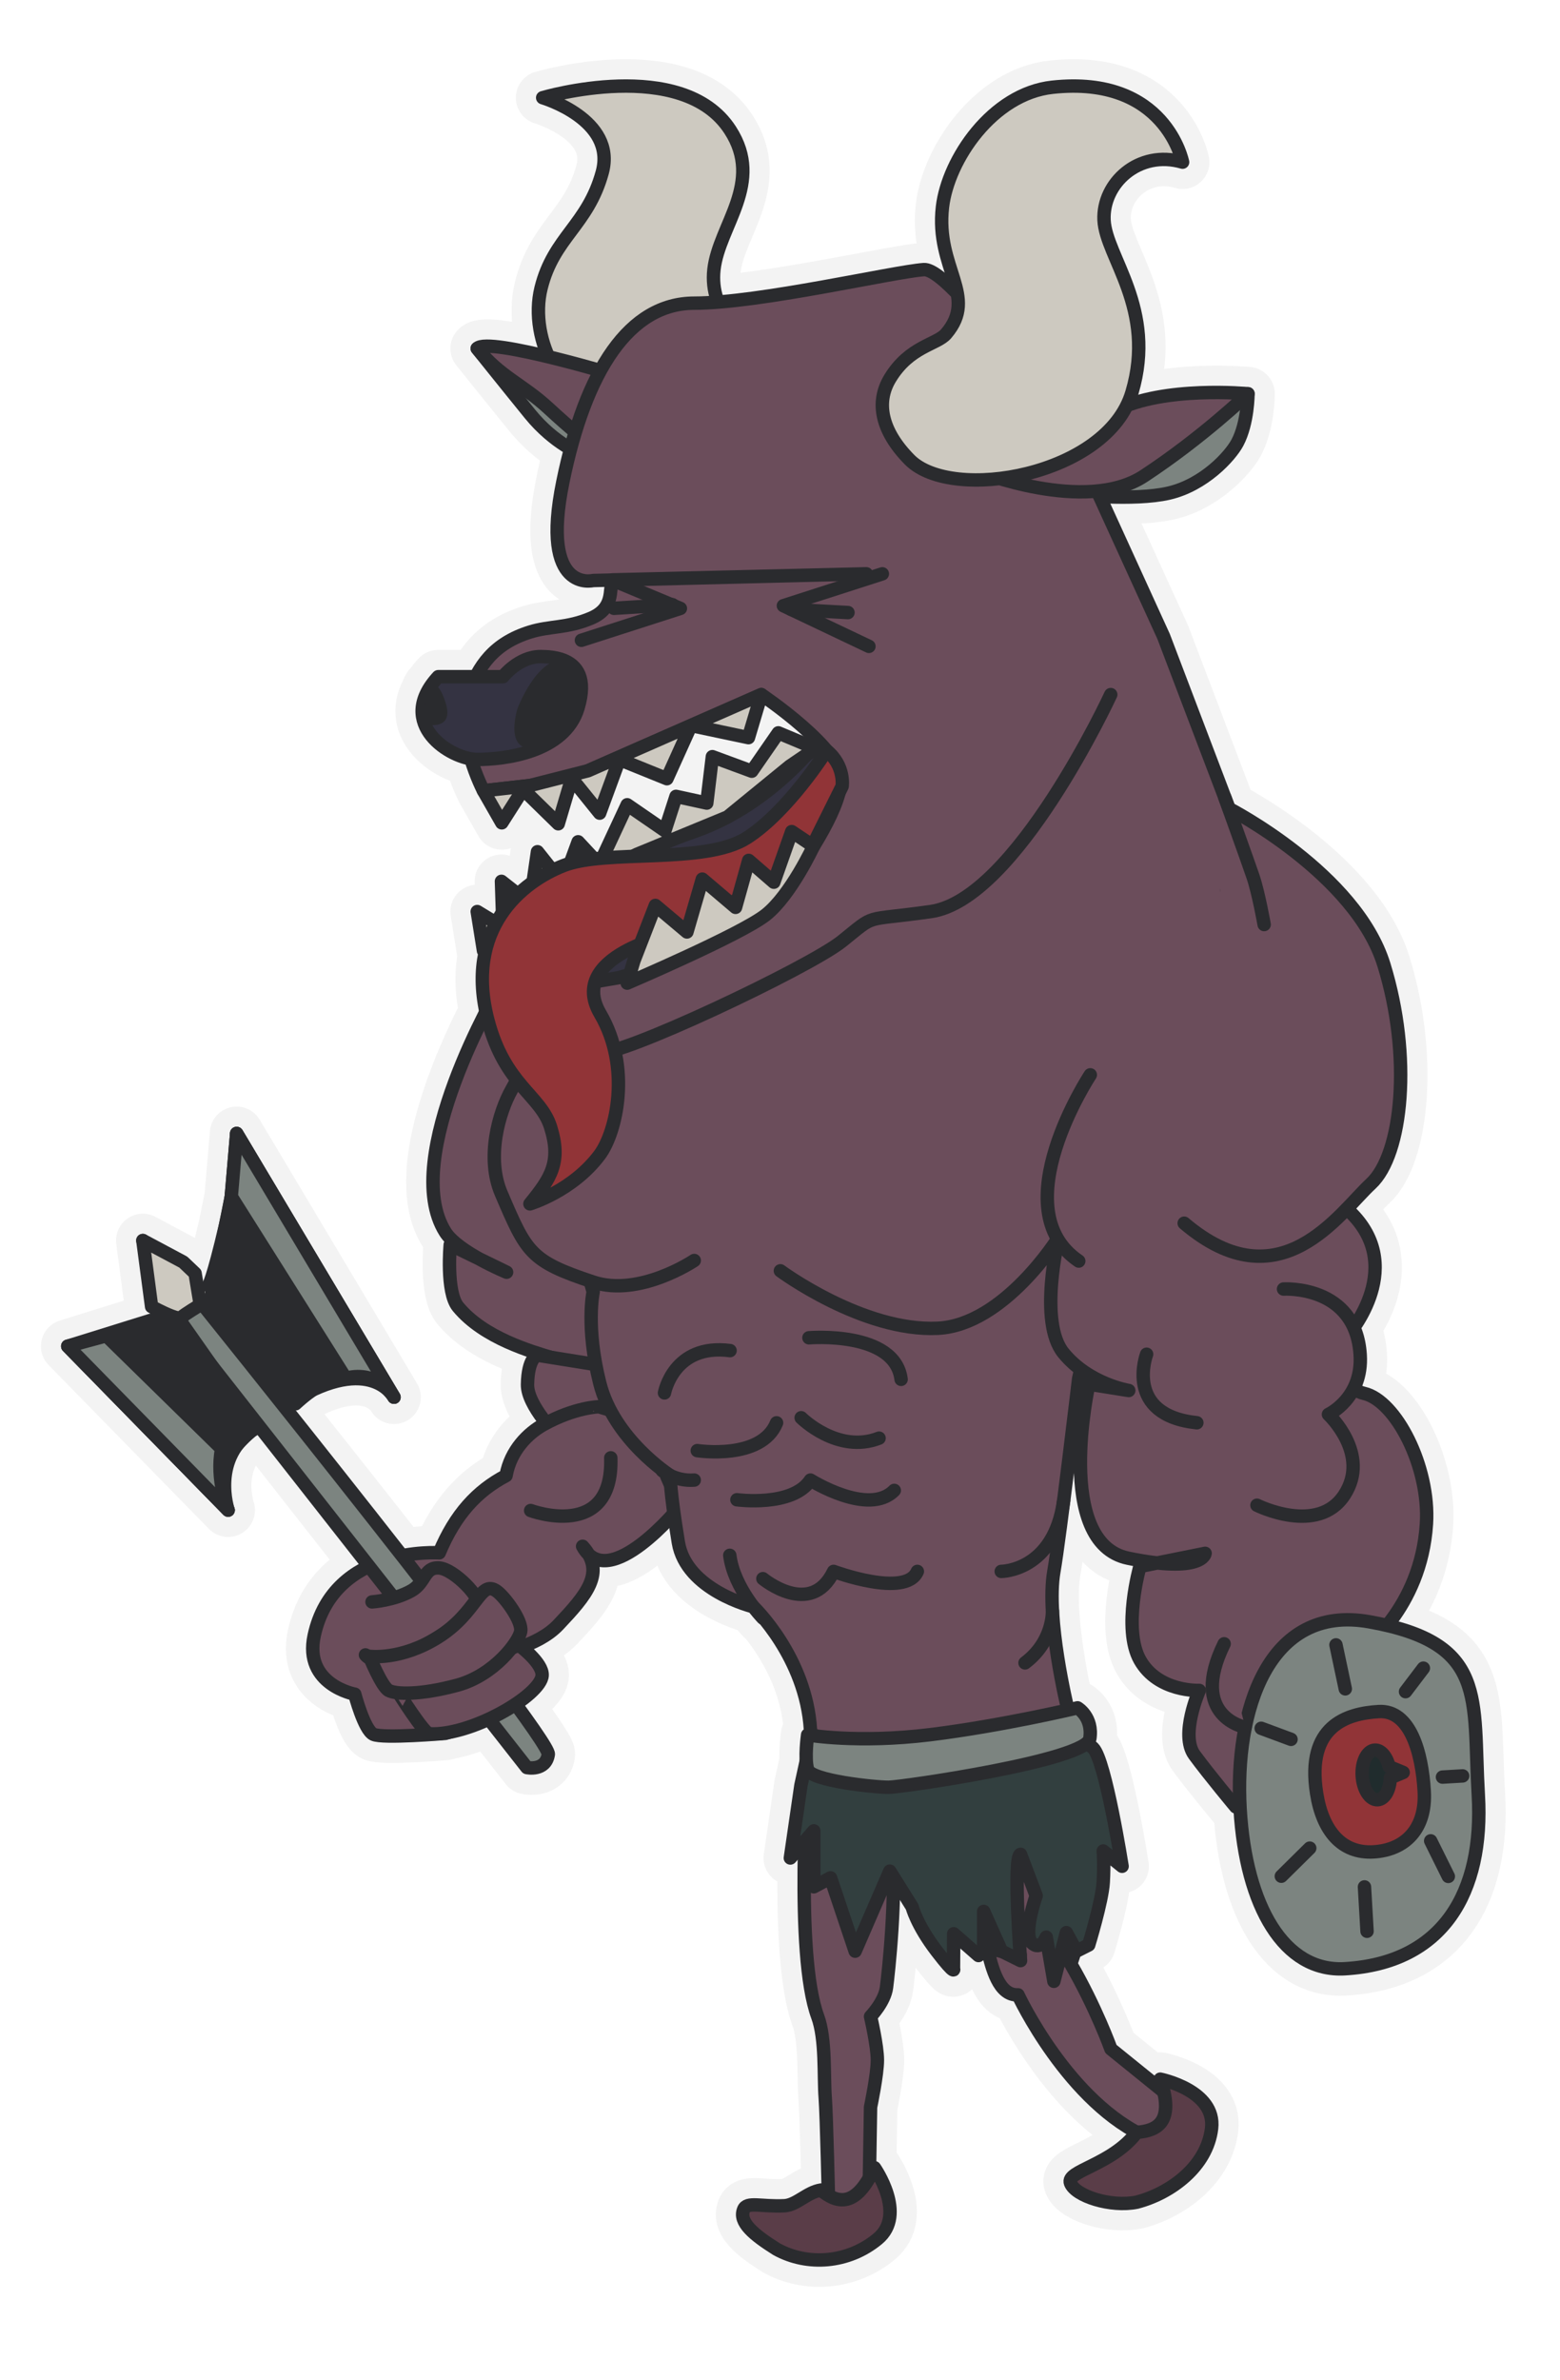 <?xml version="1.0" encoding="utf-8"?>
<!-- Generator: Adobe Illustrator 16.0.0, SVG Export Plug-In . SVG Version: 6.00 Build 0)  -->
<!DOCTYPE svg PUBLIC "-//W3C//DTD SVG 1.1//EN" "http://www.w3.org/Graphics/SVG/1.1/DTD/svg11.dtd">
<svg version="1.1" id="Layer_1" xmlns="http://www.w3.org/2000/svg" xmlns:xlink="http://www.w3.org/1999/xlink" x="0px" y="0px"
	 width="232.667px" height="354.667px" viewBox="0 0 232.667 354.667" enable-background="new 0 0 232.667 354.667"
	 xml:space="preserve">
<g>
	<path fill="none" stroke="#F3F3F3" stroke-width="8" stroke-linecap="round" stroke-linejoin="round" stroke-miterlimit="10" d="
		M31.688,192.302l-0.218,1.083l12.247,15.324l0,0l0.357,0.487c0.886-0.814,1.729-1.486,2.531-2.044
		c7.225-3.393,10.558-0.88,11.688,0.417c0.313,0.381,0.471,0.647,0.471,0.647s-0.025-0.046-0.072-0.12l-23.396-39.186l-0.805,9.419
		l-0.852,4.246c-1.975,8.433-2.523,8.946-2.523,8.946L31.688,192.302z"/>
	<path fill="none" stroke="#F3F3F3" stroke-width="8" stroke-linecap="round" stroke-linejoin="round" stroke-miterlimit="10" d="
		M220.483,267.496c-0.809-13.774,1.225-21.769-13.602-25.261c2.521-3.109,5.418-8.129,5.862-15.14
		c0.538-8.488-4.556-18.358-9.3-19.442c-0.633-0.145-1.131-0.412-1.531-0.758c0.649-1.291,1.082-2.937,0.951-5
		c-0.102-1.605-0.443-2.947-0.944-4.072c1.999-2.845,6.516-10.942-1.06-17.682c1.396-1.438,2.596-2.797,3.606-3.73
		c4.732-4.375,6.14-19.029,1.937-32.629c-4.202-13.596-23.086-23.275-23.096-23.28l-0.633-1.665l-0.002-0.004v0.001l-9.13-23.989
		l-9.524-20.853c3.117,0.154,7.344,0.183,10.311-0.509c5.25-1.222,9.147-5.5,10.214-7.496c1.589-2.976,1.589-7.309,1.589-7.309
		s-10.779-1.039-18.09,1.764c0.312-0.627,0.58-1.275,0.781-1.953c3.709-12.51-3.911-20.219-4.161-25.692s5.167-10.535,11.714-8.631
		c0,0-2.525-12.992-19.406-11.166c-8.951,0.968-15.588,10.788-16.405,17.849c-0.667,5.764,1.623,9.514,2.221,12.907
		c-2.154-2.228-3.96-3.653-5.009-3.577c-4.063,0.296-20.33,4.019-30.68,4.839c-0.525-1.382-0.826-3.004-0.613-4.866
		c0.744-6.536,7.526-12.887,2.416-20.779c-7.127-11.004-27.96-4.812-27.96-4.812s11.04,3.247,8.883,11.132
		c-2.157,7.887-7.25,9.641-9.129,17.257c-0.798,3.232-0.355,7.012,1.118,10.228c-4.945-1.195-9.853-2.106-10.637-1.248
		c0,0,4.201,5.25,7.861,9.75c2.215,2.724,4.558,4.343,6.065,5.201c-0.42,1.582-0.809,3.235-1.161,4.965
		c-3.397,16.667,4.529,14.667,4.529,14.667l2.853-0.07c0,0.001,0,0.001,0,0.001l-2.831,5.52c-0.119,0.059-0.233,0.119-0.365,0.175
		c-3.535,1.5-6.125,1.135-9.045,2.042c-4.232,1.314-6.58,3.666-8.12,6.666h-5.598c-0.409,0.439-0.759,0.873-1.056,1.299
		c-0.209,0.153-0.4,0.441-0.555,0.916c-2.871,5.393,2.792,9.403,6.479,10.03c0.826,2.748,1.877,4.755,1.877,4.755l6.93-0.78h-0.002
		l-6.928,0.78l2.73,4.776l3.178-4.984l5.244,5.127l2.006-6.752l4.172,5.167l2.938-8l7.092,2.869l3.584-7.929l8.574,1.81l1.917-6.417
		c0,0,4.97,3.331,8.492,6.959c-0.218,0.27-0.471,0.575-0.76,0.913l-5.192-2.17l-3.957,5.715l-5.88-2.167l-0.833,6.917l-4.589-1
		l-1.656,5.117l-5.625-3.867l-3.714,7.961c-0.415,0.036-0.825,0.074-1.223,0.119l-2.381-2.563l-1.184,3.229
		c-0.322,0.094-0.647,0.186-0.937,0.297c-0.558,0.216-1.134,0.469-1.716,0.756l-2.227-2.799l-0.657,4.518
		c-0.769,0.545-1.522,1.157-2.238,1.842l-2.478-1.947l0.15,4.665c-0.341,0.491-0.66,1.007-0.955,1.549l-2.811-1.71l0.934,5.834
		h0.309c-0.614,2.606-0.686,5.627,0.057,9.108c-3.809,7.417-11.395,24.371-6.057,32.831c0.912,1.443,3.079,2.885,5.074,3.991
		l-4.342-2.115c0,0-0.646,7.053,1.158,9.245c3.756,4.561,10.609,6.566,13.813,7.532l-1.994-0.319c0,0-1.387,0.419-1.451,4.375
		c-0.03,1.836,1.502,4.134,2.805,5.753c-0.133,0.069-0.262,0.135-0.396,0.209c-2.316,1.282-4.93,3.825-5.607,7.617
		c-4.317,2.267-7.553,5.741-9.966,11.503c0,0-2.427-0.17-5.546,0.432c-12.521-15.991-26.475-33.375-30.199-38.006l-0.668-4.074
		l-1.76-1.675l-6.031-3.218l1.306,9.854c0,0,1.31,0.715,2.51,1.218l-15.017,4.678l23.92,24.428c0,0-1.918-5.666,1.596-9.996
		c0.446-0.49,0.948-0.992,1.527-1.507c0.305-0.239,0.617-0.476,0.97-0.697l-6.56-9.334l23.479,29.907
		c-3.573,1.689-6.975,4.76-8.179,10.334c-1.583,7.33,6.057,8.721,6.057,8.721s1.392,5.321,2.779,5.981
		c1.387,0.66,10.716-0.139,10.716-0.139s0.216-0.059,0.578-0.163c1.913-0.353,3.979-1.07,5.921-1.97l5.673,7.227
		c0,0,2.805,0.599,3.196-1.97c0.075-0.488-1.798-3.282-4.874-7.48c2.289-1.527,3.889-3.14,3.955-4.288
		c0.09-1.52-2.227-3.523-3.117-4.235c1.854-0.654,4.02-1.693,5.531-3.294c3.726-3.943,6.515-7.122,4.465-10.559
		c3.56,3.525,10.343-3.331,12.777-6.045c0.165,1.196,0.376,2.609,0.653,4.306c1.175,7.186,11.188,9.604,11.188,9.604l0.004,0.004
		c0.802,1.052,1.42,1.684,1.42,1.684l-0.186-0.352c2.244,2.611,6.798,8.856,7.281,17c0.017,0.277,0.246,0.583,0.625,0.904
		c-0.672-0.084-1.047-0.147-1.047-0.147s-0.316,2.221-0.191,3.968l-0.031,0.003l-0.777,3.546l-1.576,10.829l2.143-2.475
		c-0.234,8.775-0.104,20.6,1.934,26.1c1.25,3.375,0.873,8.904,1.125,12.125c0.156,1.999,0.386,10.909,0.475,14.53
		c-0.383-0.226-0.759-0.492-1.127-0.793c-2.079,0.34-3.625,2.243-5.432,2.334c-3.471,0.174-5.584-0.668-6.082,0.554
		c-0.785,1.921,1.557,3.806,4.908,5.917c4.613,2.552,10.705,2.103,15.095-1.542s-0.49-10.592-0.49-10.592
		c-0.253,0.55-0.506,1.026-0.759,1.468l0.171-10.501c0,0,1.021-4.833,1.021-7s-1.021-6.5-1.021-6.5s2.101-2.167,2.38-4.333
		c0.226-1.737,1.078-9.366,1.047-16.446l2.778,4.446c0,0,0.667,2.688,3.667,6.594c3,3.906,2.5,2.572,2.5,2.572l0.031-5.166
		l3.696,3.242l0.772-1.242v-0.97c0.274,0.372,0.557,0.698,0.846,0.97c0.068,0.063,0.186,0.128,0.336,0.192
		c-0.396,0.014-0.635,0.125-0.563,0.401c0.615,2.334,1.58,6.674,4.5,6.506c0,0,6.777,14.595,17.719,20.494c-0.001,0-0.002,0-0.002,0
		c-3.717,4.906-10.615,5.704-9.883,7.572c0.756,1.933,6,3.615,9.883,2.834c5.102-1.334,10.489-5.334,11.156-11
		c0.666-5.667-7.659-7.334-7.659-7.334c0.28,0.817,0.478,1.549,0.61,2.209l-0.13-0.375l-7.837-6.334c0,0-2.232-6.208-5.992-12.666
		c0,0,0.327-0.883,0.694-2.188l0.153,0.282l1.834-0.928c0,0,2-6.5,2.167-9.333s0-4.667,0-4.667l2.812,2.275
		c0,0-2.479-15.775-4.312-17.608c-0.268-0.268-0.622-0.495-1.023-0.696c0.297-0.24,0.487-0.478,0.523-0.711
		c0.5-3.24-1.833-4.593-1.833-4.593s-0.604,0.145-1.658,0.38l0.158-0.38c0,0-3.256-13.375-2.029-20.333
		c0.889-5.039,3.695-28.728,3.695-28.728l0.313-1.383c3.432,2.549,7.158,3.151,7.158,3.151l-5.949-0.949
		c0,0-5.303,23.647,5.865,25.944c1.686,0.347,3.119,0.57,4.347,0.704l-2.599,0.521c0,0-2.633,9.252,0.002,13.944
		c2.707,4.817,8.854,4.531,8.854,4.531s-2.921,6.623-0.727,9.611c2.193,2.988,6.17,7.746,6.17,7.746l0.615-0.419
		c0.012,0.243,0.02,0.486,0.033,0.729c0.855,14.546,6.58,24.337,15.624,23.807C215.23,292.53,221.339,282.042,220.483,267.496z
		 M26.51,197.327l-0.748-1.139c0.022,0.008,0.044,0.015,0.065,0.022l0.85,1.082L26.51,197.327z M125.139,118.106
		c-0.179,0.68-0.421,1.392-0.722,2.133c0.032-0.277,0.048-0.55,0.071-0.824L125.139,118.106z M87.706,114.858h-0.002l3.187-1.399
		L87.706,114.858z M117.787,114.178l2.543-1.728c-2.436,2.668-6.471,6.455-11.817,9.296L117.787,114.178z M108.511,121.748
		c-1.549,0.823-3.205,1.568-4.968,2.181c-0.928,0.322-1.849,0.657-2.763,1.004L108.511,121.748z M95.019,127.305
		c-0.016,0.007-0.031,0.014-0.047,0.021l0.021-0.011L95.019,127.305z M99.46,220.044l0.223-0.301
		c0.076,0.041,0.159,0.082,0.244,0.123c0.005,0.003,0.025,0.017,0.025,0.017s-0.012,0.391,0.074,1.451L99.46,220.044z"/>
</g>
<g>
	
		<path fill="#CDC9C0" stroke="#2A2B2E" stroke-width="2" stroke-linecap="round" stroke-linejoin="round" stroke-miterlimit="10" d="
		M111.199,50.381c0,0-5.462-3.695-4.716-10.23c0.744-6.536,7.526-12.887,2.416-20.779c-7.127-11.004-27.96-4.812-27.96-4.812
		s11.04,3.247,8.883,11.132c-2.157,7.887-7.25,9.641-9.129,17.257c-1.88,7.616,3.103,18.278,12.317,17.423
		s18.741-6.119,18.741-6.119L111.199,50.381z"/>
	
		<path fill="#343342" stroke="#2A2B2E" stroke-width="2" stroke-linecap="round" stroke-linejoin="round" stroke-miterlimit="10" d="
		M122.995,109.213c0,0-7.268,10.482-19.452,14.715c-14.159,4.916-27.017,12.821-28.1,17.087c-2.067,8.142,19.045,4.829,19.045,4.829
		s18.392-6.85,21.333-9.182C125.247,129.188,126.086,115.02,122.995,109.213z"/>
	
		<path fill="#7C8480" stroke="#2A2B2E" stroke-width="2" stroke-linecap="round" stroke-linejoin="round" stroke-miterlimit="10" d="
		M71.175,51.928c0,0,8.929,0.25,9.44,2.5c0.511,2.25,3.325,4.061,3.325,4.061s-1.564,4.939,4.186,5.439l-1.408,3.75
		c0,0-4.021-1.5-7.682-6S71.175,51.928,71.175,51.928z"/>
	
		<path fill="#7C8480" stroke="#2A2B2E" stroke-width="2" stroke-linecap="round" stroke-linejoin="round" stroke-miterlimit="10" d="
		M159.876,73.678c0,0,9.203,1.027,14.453-0.195c5.25-1.222,9.147-5.5,10.214-7.496c1.589-2.976,1.589-7.309,1.589-7.309
		l-26.256,11.25V73.678z"/>
	
		<path fill="#6B4D5B" stroke="#2A2B2E" stroke-width="2" stroke-linecap="round" stroke-linejoin="round" stroke-miterlimit="10" d="
		M92.826,56.178c0,0-19.997-6.061-21.651-4.25c3.395,4.226,6.723,5.297,10.674,8.952c3.186,2.946,6.277,5.464,6.277,5.464
		L92.826,56.178z"/>
	
		<path fill="#6B4D5B" stroke="#2A2B2E" stroke-width="2" stroke-linecap="round" stroke-linejoin="round" stroke-miterlimit="10" d="
		M140.181,267.844c0,0,2.766,18,7.375,22.334c0.579,0.545,4.594,1.139,4.594,1.139s-5.127-1.711-4.82-0.545
		c0.615,2.334,1.58,6.674,4.5,6.506c0,0,7.533,16.236,19.541,21.384l3.536-2.983l-1.383-4l-7.837-6.334
		c0,0-2.232-6.208-5.992-12.666c0,0,2.612-7,1.383-11s-5.07-19.667-5.07-19.667s-15.826,0.167-15.826,3
		S140.181,267.844,140.181,267.844z"/>
	
		<path fill="#6B4D5B" stroke="#2A2B2E" stroke-width="2" stroke-linecap="round" stroke-linejoin="round" stroke-miterlimit="10" d="
		M120.522,263.678c0,0-2.021,27.508,1.432,36.833c1.25,3.375,0.873,8.904,1.125,12.125c0.197,2.523,0.512,16.071,0.512,16.071
		l6.02-0.666l0.228-14.03c0,0,1.021-4.833,1.021-7s-1.021-6.5-1.021-6.5s2.101-2.167,2.38-4.333c0.281-2.167,1.541-13.5,0.841-21.5
		s-0.841-9.167-1.54-8.334C130.818,267.178,120.522,263.678,120.522,263.678z"/>
	
		<path fill="#6B4D5B" stroke="#2A2B2E" stroke-width="2" stroke-linecap="round" stroke-linejoin="round" stroke-miterlimit="10" d="
		M74.436,147.165c0,0-14.97,25.438-8.019,36.453c1.885,2.984,9.139,5.97,9.139,5.97l-8.406-4.094c0,0-0.646,7.053,1.158,9.245
		c3.868,4.697,11.036,6.688,14.103,7.62c4.026,1.224,7.911,1.839,7.911,1.839l-2.353-17.891l-4.285-31.283l-3.45-10.205
		L74.436,147.165z"/>
	
		<path fill="#6B4D5B" stroke="#2A2B2E" stroke-width="2" stroke-linecap="round" stroke-linejoin="round" stroke-miterlimit="10" d="
		M92.831,207.106l2.584,7.654l-12.148-0.67c0,0-4.645-4.583-4.592-7.764c0.064-3.956,1.451-4.375,1.451-4.375l12.188,1.954
		L92.831,207.106z"/>
	
		<path fill="#6B4D5B" stroke="#2A2B2E" stroke-width="2" stroke-linecap="round" stroke-linejoin="round" stroke-miterlimit="10" d="
		M89.321,209.64c0.001,0.001-3.553,0.058-8.238,2.648c-2.316,1.282-4.93,3.825-5.607,7.617c-4.317,2.267-7.553,5.741-9.966,11.503
		c0,0-15.743-1.129-18.652,12.344c-1.583,7.33,6.057,8.721,6.057,8.721s1.392,5.321,2.779,5.981
		c1.387,0.66,10.716-0.139,10.716-0.139s11.904-3.222,10.404-5.577c-1.5-2.357-2.75-6.336-2.75-6.336s6.044-0.909,9.209-4.261
		c4.137-4.379,7.141-7.814,3.619-11.707c3.885,7.153,14.523-5.938,14.523-5.938l-1.955-4.452l4.5-6.078L89.321,209.64z"/>
	
		<path fill="#6B4D5B" stroke="#2A2B2E" stroke-width="2" stroke-linecap="round" stroke-linejoin="round" stroke-miterlimit="10" d="
		M76.714,148.339l15.662-2.661c0,0,19.057-5.5,23.445-11.5s9.173-13.047,9.632-17.714s-11.91-12.953-11.91-12.953l-29.603,13
		l-11.832,1.333c0,0-4.381-8.333-2.279-14.333c1.496-4.271,3.832-7.65,9.252-9.333c2.92-0.907,5.51-0.542,9.045-2.042
		c3.536-1.5,2.703-4.149,3.203-5.721l37.881-0.904l-40.74,1c0,0-7.927,2-4.529-14.667c3.398-16.666,9.936-26.666,19.603-26.666
		s29.667-4.667,34.233-5c4.567-0.334,23.434,27.666,23.434,27.666l12.333,27l17,44.667l-20.333,24.536l-9.334,41.403
		c0,0-2.807,23.688-3.695,28.728c-1.227,6.958,2.029,20.333,2.029,20.333l-1.667,4l-10.086,5.546l-14.081-0.379
		c0,0-12.373-3.77-12.5-5.895c-0.645-10.854-8.52-18.336-8.52-18.336s-10.014-2.418-11.188-9.604
		c-1.286-7.867-1.216-9.961-1.216-9.961s-8.386-5.336-10.504-13.771c-2.119-8.434-0.979-13.601-0.979-13.601l-10.927-39.109"/>
	
		<path fill="#6B4D5B" stroke="#2A2B2E" stroke-width="2" stroke-linecap="round" stroke-linejoin="round" stroke-miterlimit="10" d="
		M116.39,189.383c0,0,12.303,9.104,23.479,8.562c9.9-0.479,18.014-13.514,18.014-13.514s-3.06,12.559,0.729,17.199
		c3.787,4.64,9.736,5.589,9.736,5.589l-5.949-0.949c0,0-5.303,23.647,5.865,25.944c11.168,2.298,11.477-0.729,11.477-0.729
		l-9.729,1.954c0,0-2.633,9.252,0.002,13.944c2.707,4.817,8.854,4.531,8.854,4.531s-2.921,6.623-0.727,9.611
		c2.193,2.988,6.17,7.746,6.17,7.746l17.929-12.216l0.771-11.008c0,0,8.926-6.203,9.735-18.954c0.538-8.488-4.556-18.358-9.3-19.442
		c-4.746-1.085-2.328-8.778-2.328-8.778s9.105-10.406-0.256-18.733l2.879-20.45l-20.749-26.943"/>
	
		<path fill="#6B4D5B" stroke="#2A2B2E" stroke-width="2" stroke-linecap="round" stroke-linejoin="round" stroke-miterlimit="10" d="
		M165.662,103.511c0,0-14.127,30.535-26.833,32.333c-10.412,1.475-7.971,0.188-13.249,4.417
		c-4.952,3.966-33.69,17.503-36.196,16.544"/>
	
		<path fill="#6B4D5B" stroke="#2A2B2E" stroke-width="2" stroke-linecap="round" stroke-linejoin="round" stroke-miterlimit="10" d="
		M145.663,70.145c0,0,16.213,6.533,24.963,0.783s15.506-12.25,15.506-12.25s-12.554-1.213-19.753,2.5
		c-7.198,3.713-17.003,6.25-17.003,6.25L145.663,70.145z"/>
	
		<path fill="#6B4D5B" stroke="#2A2B2E" stroke-width="2" stroke-linecap="round" stroke-linejoin="round" stroke-miterlimit="10" d="
		M183.308,120.501c0,0,18.893,9.681,23.096,23.28s2.796,28.254-1.937,32.629c-4.732,4.373-13.552,18.029-27.851,5.876"/>
	
		<path fill="#5A3D48" stroke="#2A2B2E" stroke-width="2" stroke-linecap="round" stroke-linejoin="round" stroke-miterlimit="10" d="
		M169.546,317.772c3.131-0.238,5.664-1.594,3.497-7.928c0,0,8.325,1.667,7.659,7.334c-0.667,5.666-6.055,9.666-11.156,11
		c-3.883,0.781-9.127-0.901-9.883-2.834C158.931,323.476,165.829,322.678,169.546,317.772z"/>
	
		<path fill="#5A3D48" stroke="#2A2B2E" stroke-width="2" stroke-linecap="round" stroke-linejoin="round" stroke-miterlimit="10" d="
		M122.427,326.374c2.432,1.986,5.201,2.752,7.999-3.329c0,0,4.88,6.947,0.49,10.592s-10.481,4.094-15.095,1.542
		c-3.352-2.111-5.693-3.996-4.908-5.917c0.498-1.222,2.611-0.38,6.082-0.554C118.802,328.617,120.348,326.713,122.427,326.374z"/>
	
		<path fill="#323F3F" stroke="#2A2B2E" stroke-width="2" stroke-linecap="round" stroke-linejoin="round" stroke-miterlimit="10" d="
		M121.376,272.844v8.334l2.5-1.334l3.667,10.928l5.167-11.928l3.333,5.334c0,0,0.667,2.688,3.667,6.594c3,3.906,2.5,2.572,2.5,2.572
		l0.031-5.166l3.696,3.242l0.772-1.242v-5.334l2.666,5.928l2.834,1.406c0,0-1.167-15.667,0-15.834l0,0l2.333,6.167
		c0,0-2,5.667-0.667,7c1.334,1.333,2.167-0.833,2.167-0.833l1.138,6.583l1.862-7.25l1.499,2.761l1.834-0.928c0,0,2-6.5,2.167-9.333
		s0-4.667,0-4.667l2.812,2.275c0,0-2.479-15.775-4.312-17.608s-7.5-2-7.5-2l-35.312,4l-0.777,3.546l-1.576,10.829L121.376,272.844z"
		/>
	
		<path fill="#7C8480" stroke="#2A2B2E" stroke-width="2" stroke-linecap="round" stroke-linejoin="round" stroke-miterlimit="10" d="
		M120.454,258.541c0,0,7.422,1.304,18.256-0.029c10.833-1.333,22-4,22-4s2.333,1.353,1.833,4.593s-27.998,7.225-30,7.24
		c-2.001,0.016-11.589-0.971-12.089-2.637C119.954,262.041,120.454,258.541,120.454,258.541z"/>
	
		<path fill="#7C8480" stroke="#2A2B2E" stroke-width="2" stroke-linecap="round" stroke-linejoin="round" stroke-miterlimit="10" d="
		M25.519,195.817l53.063,67.593c0,0,2.805,0.599,3.196-1.97c0.392-2.566-52.97-68.795-52.97-68.795l-7.502-7.777L25.519,195.817z"/>
	<g>
		
			<path fill="#2A2B2E" stroke="#2A2B2E" stroke-width="2" stroke-linecap="round" stroke-linejoin="round" stroke-miterlimit="10" d="
			M27.126,197.203l-17.021,3.415l23.92,24.428c0,0-2.715-7.935,4.093-12.2L27.126,197.203z"/>
		
			<path fill="#2A2B2E" stroke="#2A2B2E" stroke-width="2" stroke-linecap="round" stroke-linejoin="round" stroke-miterlimit="10" d="
			M25.519,195.817l-15.414,4.801l23.92,24.428c0,0-4.49-4.746,3.132-11.511L25.519,195.817z"/>
		<path fill="none" stroke="#2A2B2E" stroke-width="2" stroke-linecap="round" stroke-linejoin="round" stroke-miterlimit="10" d="
			M13.628,199.521"/>
		
			<path fill="#7C8480" stroke="#2A2B2E" stroke-width="2" stroke-linecap="round" stroke-linejoin="round" stroke-miterlimit="10" d="
			M33.056,215.893l-17.189-16.834l-5.762,1.559l23.92,24.428C34.024,225.045,32.154,220.54,33.056,215.893z"/>
		<path fill="none" stroke="#2A2B2E" stroke-width="2" stroke-linecap="round" stroke-linejoin="round" stroke-miterlimit="10" d="
			M25.753,222.578"/>
	</g>
	
		<path fill="#CDC9C0" stroke="#2A2B2E" stroke-width="2" stroke-linecap="round" stroke-linejoin="round" stroke-miterlimit="10" d="
		M22.611,194.722c0,0,1.66,0.907,2.954,1.397c0.685,0.26,1.268,0.404,1.445,0.232c0.512-0.492,2.857-1.891,2.857-1.891l-0.771-4.701
		l-1.76-1.675l-6.031-3.218L22.611,194.722z"/>
	<g>
		
			<path fill="#2A2B2E" stroke="#2A2B2E" stroke-width="2" stroke-linecap="round" stroke-linejoin="round" stroke-miterlimit="10" d="
			M31.471,193.385l3.021-15.055l0.805-9.419l23.469,39.306c0,0-3.428-6.545-15.047,0.492L31.471,193.385z"/>
		
			<path fill="#2A2B2E" stroke="#2A2B2E" stroke-width="2" stroke-linecap="round" stroke-linejoin="round" stroke-miterlimit="10" d="
			M31.116,191.523c0,0,0.549-0.514,2.525-8.958c1.889-8.068,1.654-13.653,1.654-13.653l23.469,39.306c0,0-4.779-8.142-14.689,0.979
			L31.116,191.523z"/>
		<path fill="none" stroke="#2A2B2E" stroke-width="2" stroke-linecap="round" stroke-linejoin="round" stroke-miterlimit="10" d="
			M44.548,167.251"/>
		
			<path fill="#7C8480" stroke="#2A2B2E" stroke-width="2" stroke-linecap="round" stroke-linejoin="round" stroke-miterlimit="10" d="
			M51.558,205.388l-17.066-27.058l0.805-9.419l23.469,39.306C58.765,208.217,56.514,204.105,51.558,205.388z"/>
		<path fill="none" stroke="#2A2B2E" stroke-width="2" stroke-linecap="round" stroke-linejoin="round" stroke-miterlimit="10" d="
			M65.884,201.224"/>
		<path fill="none" stroke="#2A2B2E" stroke-width="2" stroke-linecap="round" stroke-linejoin="round" stroke-miterlimit="10" d="
			M48.901,165.534"/>
	</g>
	
		<path fill="#6B4D5B" stroke="#2A2B2E" stroke-width="2" stroke-linecap="round" stroke-linejoin="round" stroke-miterlimit="10" d="
		M55.485,238.724c0,0,3.293-0.211,5.868-1.663c2.159-1.217,1.854-3.523,4.11-3.4c2.255,0.123,6.61,4.681,5.758,5.649
		c-3.576,4.064-14.295,10.293-16.716,7.311"/>
	
		<path fill="#6B4D5B" stroke="#2A2B2E" stroke-width="2" stroke-linecap="round" stroke-linejoin="round" stroke-miterlimit="10" d="
		M64.018,258.374c6.175,0.4,16.667-5.719,16.841-8.702c0.11-1.88-3.461-4.502-3.461-4.502l-17.962,7.106
		C59.436,252.276,63.239,258.323,64.018,258.374z"/>
	<path fill="none" stroke="#2A2B2E" stroke-width="2" stroke-linecap="round" stroke-linejoin="round" stroke-miterlimit="10" d="
		M171.012,201.813c0,0-3.435,9.068,7.492,10.212"/>
	
		<path fill="#6B4D5B" stroke="#2A2B2E" stroke-width="2" stroke-linecap="round" stroke-linejoin="round" stroke-miterlimit="10" d="
		M191.435,192.098c0,0,10.764-0.684,11.43,9.797c0.412,6.487-4.732,8.885-4.732,8.885s6.336,5.917,2.379,11.996
		c-3.955,6.081-13.043,1.539-13.043,1.539"/>
	<path fill="none" stroke="#2A2B2E" stroke-width="2" stroke-linecap="round" stroke-linejoin="round" stroke-miterlimit="10" d="
		M120.647,199.362c0,0,12.832-1.079,13.75,6.194"/>
	<path fill="none" stroke="#2A2B2E" stroke-width="2" stroke-linecap="round" stroke-linejoin="round" stroke-miterlimit="10" d="
		M99.104,207.577c0,0,1.357-7.402,9.781-6.305"/>
	<path fill="none" stroke="#2A2B2E" stroke-width="2" stroke-linecap="round" stroke-linejoin="round" stroke-miterlimit="10" d="
		M119.489,211.278c0,0,5.453,5.448,11.619,3.043"/>
	<path fill="none" stroke="#2A2B2E" stroke-width="2" stroke-linecap="round" stroke-linejoin="round" stroke-miterlimit="10" d="
		M103.995,216.178c0,0,9.548,1.471,11.826-4.143"/>
	<path fill="none" stroke="#2A2B2E" stroke-width="2" stroke-linecap="round" stroke-linejoin="round" stroke-miterlimit="10" d="
		M109.908,223.501c0,0,8.302,1.123,10.968-2.934c0,0,8.667,5.466,12.5,1.538"/>
	<path fill="none" stroke="#2A2B2E" stroke-width="2" stroke-linecap="round" stroke-linejoin="round" stroke-miterlimit="10" d="
		M113.78,235.261c0,0,7.143,5.917,10.549-1.083c0,0,10.766,4,12.49,0"/>
	<path fill="none" stroke="#2A2B2E" stroke-width="2" stroke-linecap="round" stroke-linejoin="round" stroke-miterlimit="10" d="
		M149.329,234.178c0,0,7.852,0,9.313-10.534"/>
	<path fill="none" stroke="#2A2B2E" stroke-width="2" stroke-linecap="round" stroke-linejoin="round" stroke-miterlimit="10" d="
		M156.968,240.054c0,0,0.213,4.524-4.092,7.756"/>
	
		<path fill="#343342" stroke="#2A2B2E" stroke-width="2" stroke-linecap="round" stroke-linejoin="round" stroke-miterlimit="10" d="
		M65.363,100.844h9.647c0,0,2.343-3,5.604-3c1.081,0,2.28,0.11,3.327,0.5c2.111,0.787,3.604,2.711,2.268,7.167
		c-2,6.667-11.07,7.667-15.035,7.667S58.851,107.844,65.363,100.844z"/>
	<path fill="#2A2B2E" d="M77.21,105.511c0,0,2.799-7.333,6.732-7.167c3.934,0.167,2.734,11.351-3.219,12.971
		C74.769,112.935,77.21,105.511,77.21,105.511z"/>
	<path fill="#2A2B2E" d="M63.34,107.93c0,0,4.347,1.113,3.185-2.986C65.363,100.844,63.136,100.35,63.34,107.93z"/>
	
		<polygon fill="#CDC9C0" stroke="#2A2B2E" stroke-width="2" stroke-linecap="round" stroke-linejoin="round" stroke-miterlimit="10" points="
		121.663,111.545 116.083,109.213 112.126,114.928 106.246,112.761 105.413,119.678 100.824,118.678 99.168,123.795 93.543,119.928 
		89.384,128.844 86.226,125.446 83.94,131.678 80.163,126.928 79.036,134.678 74.79,131.34 75.011,138.178 71.175,135.844 
		72.108,141.678 75.011,141.678 76.714,135.844 82.876,133.178 94.992,127.316 108.513,121.747 117.787,114.178 	"/>
	
		<polygon fill="#CDC9C0" stroke="#2A2B2E" stroke-width="2" stroke-linecap="round" stroke-linejoin="round" stroke-miterlimit="10" points="
		72.108,117.844 74.839,122.621 78.017,117.636 83.261,122.763 85.267,116.011 89.438,121.178 92.376,113.178 99.468,116.047 
		103.052,108.119 111.626,109.928 113.543,103.511 95.247,111.545 87.706,114.858 79.036,117.064 	"/>
	
		<path fill="#CDC9C0" stroke="#2A2B2E" stroke-width="2" stroke-linecap="round" stroke-linejoin="round" stroke-miterlimit="10" d="
		M132.751,56.379c-2.168,3.565-1.327,7.846,2.912,12.132c6.333,6.403,29.478,2.395,33.16-10.022
		c3.709-12.51-3.911-20.219-4.161-25.692s5.167-10.535,11.714-8.631c0,0-2.525-12.992-19.406-11.166
		c-8.951,0.968-15.588,10.788-16.405,17.849c-1.062,9.17,5.366,13.244,0.546,18.893C139.729,51.36,135.663,51.59,132.751,56.379z"/>
	<path fill="none" stroke="#2A2B2E" stroke-width="2" stroke-linecap="round" stroke-linejoin="round" stroke-miterlimit="10" d="
		M79.144,225.106c0,0,12.355,4.604,11.953-7.854"/>
	<g>
		
			<path fill="#7C8480" stroke="#2A2B2E" stroke-width="2" stroke-linecap="round" stroke-linejoin="round" stroke-miterlimit="10" d="
			M220.483,267.496c0.855,14.546-5.253,25.034-19.901,25.895c-9.044,0.53-14.769-9.261-15.624-23.807
			c-0.854-14.547,4.14-30.598,19.282-27.896C221.958,244.846,219.63,252.95,220.483,267.496z"/>
		
			<path fill="#913437" stroke="#2A2B2E" stroke-width="2" stroke-linecap="round" stroke-linejoin="round" stroke-miterlimit="10" d="
			M212.415,266.909c0.33,5.613-2.822,8.789-7.566,9.067c-4.745,0.278-7.6-3.151-8.479-8.706
			c-1.598-10.104,4.518-11.926,9.261-12.204S212.087,261.296,212.415,266.909z"/>
		
			<line fill="none" stroke="#2A2B2E" stroke-width="2" stroke-linecap="round" stroke-linejoin="round" stroke-miterlimit="10" x1="203.505" y1="281.196" x2="203.888" y2="287.805"/>
		
			<line fill="none" stroke="#2A2B2E" stroke-width="2" stroke-linecap="round" stroke-linejoin="round" stroke-miterlimit="10" x1="195.342" y1="275.417" x2="191.104" y2="279.603"/>
		
			<line fill="none" stroke="#2A2B2E" stroke-width="2" stroke-linecap="round" stroke-linejoin="round" stroke-miterlimit="10" x1="188.101" y1="257.557" x2="192.548" y2="259.205"/>
		
			<line fill="none" stroke="#2A2B2E" stroke-width="2" stroke-linecap="round" stroke-linejoin="round" stroke-miterlimit="10" x1="199.254" y1="245.128" x2="200.643" y2="251.681"/>
		
			<line fill="none" stroke="#2A2B2E" stroke-width="2" stroke-linecap="round" stroke-linejoin="round" stroke-miterlimit="10" x1="209.63" y1="252.097" x2="212.289" y2="248.595"/>
		
			<line fill="none" stroke="#2A2B2E" stroke-width="2" stroke-linecap="round" stroke-linejoin="round" stroke-miterlimit="10" x1="215.14" y1="264.83" x2="218.142" y2="264.654"/>
		
			<line fill="none" stroke="#2A2B2E" stroke-width="2" stroke-linecap="round" stroke-linejoin="round" stroke-miterlimit="10" x1="213.379" y1="274.332" x2="216.009" y2="279.631"/>
		
			<path fill="#202C2D" stroke="#2A2B2E" stroke-width="2" stroke-linecap="round" stroke-linejoin="round" stroke-miterlimit="10" d="
			M209.276,264.139l-1.922,0.806c-0.045,1.789-0.837,3.196-1.881,3.258c-1.151,0.067-2.186-1.528-2.305-3.573
			c-0.121-2.036,0.719-3.75,1.871-3.818c0.937-0.055,1.787,0.982,2.141,2.461L209.276,264.139z"/>
	</g>
	
		<path fill="#6B4D5B" stroke="#2A2B2E" stroke-width="2" stroke-linecap="round" stroke-linejoin="round" stroke-miterlimit="10" d="
		M78.543,157.511c0,0-0.022,0.975-2.214,4.833c-1.963,3.455-3.84,10.22-1.576,15.5c3.781,8.822,4.283,10.084,13.711,13.209
		c6.92,2.295,15.079-3.209,15.079-3.209"/>
	
		<path fill="#913437" stroke="#2A2B2E" stroke-width="2" stroke-linecap="round" stroke-linejoin="round" stroke-miterlimit="10" d="
		M79.036,179.406c0,0,6.371-1.895,10.412-7.319c2.482-3.334,4.75-13.035,0.078-21c-5.088-8.675,10.879-11.908,10.879-11.908
		l19.392-10.334l5.808-11.674c0,0,0.463-3.06-2.321-5.325c0,0-5.692,9.056-11.907,13.028c-6.213,3.971-20.937,1.65-27.271,4.098
		c-6.334,2.449-14.93,9.449-11.315,23.145c2.534,9.603,7.815,11.072,9.314,15.805C83.771,173.178,82.147,175.578,79.036,179.406z"/>
	
		<path fill="#CDC9C0" stroke="#2A2B2E" stroke-width="2" stroke-linecap="round" stroke-linejoin="round" stroke-miterlimit="10" d="
		M94.543,143.178l3.202-8.25l4.709,3.958l2.291-7.875l4.959,4.208l1.959-7l3.75,3.25l2.666-7.541l3.249,2.177
		c0,0-3.371,7.28-7.118,10.239c-3.693,2.917-20.667,10.167-20.667,10.167L94.543,143.178z"/>
	
		<path fill="#6B4D5B" stroke="#2A2B2E" stroke-width="2" stroke-linecap="round" stroke-linejoin="round" stroke-miterlimit="10" d="
		M162.613,160.178c0,0-13.206,20-1.722,27.75"/>
	
		<path fill="#6B4D5B" stroke="#2A2B2E" stroke-width="2" stroke-linecap="round" stroke-linejoin="round" stroke-miterlimit="10" d="
		M68.208,251.133c5.504-1.489,9.213-6.473,9.455-8.045s-2.371-5.104-3.58-5.969c-2.498-1.783-2.853,3.182-8.773,6.885
		c-5.559,3.477-10.221,2.824-10.221,2.824s1.826,4.514,2.882,5.09C59.028,252.496,62.702,252.624,68.208,251.133z"/>
	
		<path fill="#5A3D48" stroke="#2A2B2E" stroke-width="2" stroke-linecap="round" stroke-linejoin="round" stroke-miterlimit="10" d="
		M188.541,137.779c0,0-0.821-4.674-1.665-7.158c-0.846-2.482-4.203-11.788-4.203-11.788"/>
	
		<path fill="#5A3D48" stroke="#2A2B2E" stroke-width="2" stroke-linecap="round" stroke-linejoin="round" stroke-miterlimit="10" d="
		M113.78,241.135c0,0-4.316-4.405-4.936-9.354"/>
	
		<path fill="#5A3D48" stroke="#2A2B2E" stroke-width="2" stroke-linecap="round" stroke-linejoin="round" stroke-miterlimit="10" d="
		M98.794,219.178c0,0,1.916,1.613,4.749,1.39"/>
	
		<path fill="#6B4D5B" stroke="#2A2B2E" stroke-width="2" stroke-linecap="round" stroke-linejoin="round" stroke-miterlimit="10" d="
		M185.72,257.41c0,0-8.486-1.577-3.145-12.444"/>
	<g>
		
			<polyline fill="none" stroke="#2A2B2E" stroke-width="2" stroke-linecap="round" stroke-linejoin="round" stroke-miterlimit="10" points="
			91.322,86.442 101.476,90.668 86.718,95.418 		"/>
		
			<line fill="none" stroke="#2A2B2E" stroke-width="2" stroke-linecap="round" stroke-linejoin="round" stroke-miterlimit="10" x1="91.559" y1="90.653" x2="100.31" y2="90.115"/>
	</g>
	<g>
		
			<polyline fill="none" stroke="#2A2B2E" stroke-width="2" stroke-linecap="round" stroke-linejoin="round" stroke-miterlimit="10" points="
			129.597,96.322 116.839,90.265 131.597,85.515 		"/>
		
			<line fill="none" stroke="#2A2B2E" stroke-width="2" stroke-linecap="round" stroke-linejoin="round" stroke-miterlimit="10" x1="126.472" y1="91.287" x2="118.005" y2="90.819"/>
	</g>
</g>
</svg>
